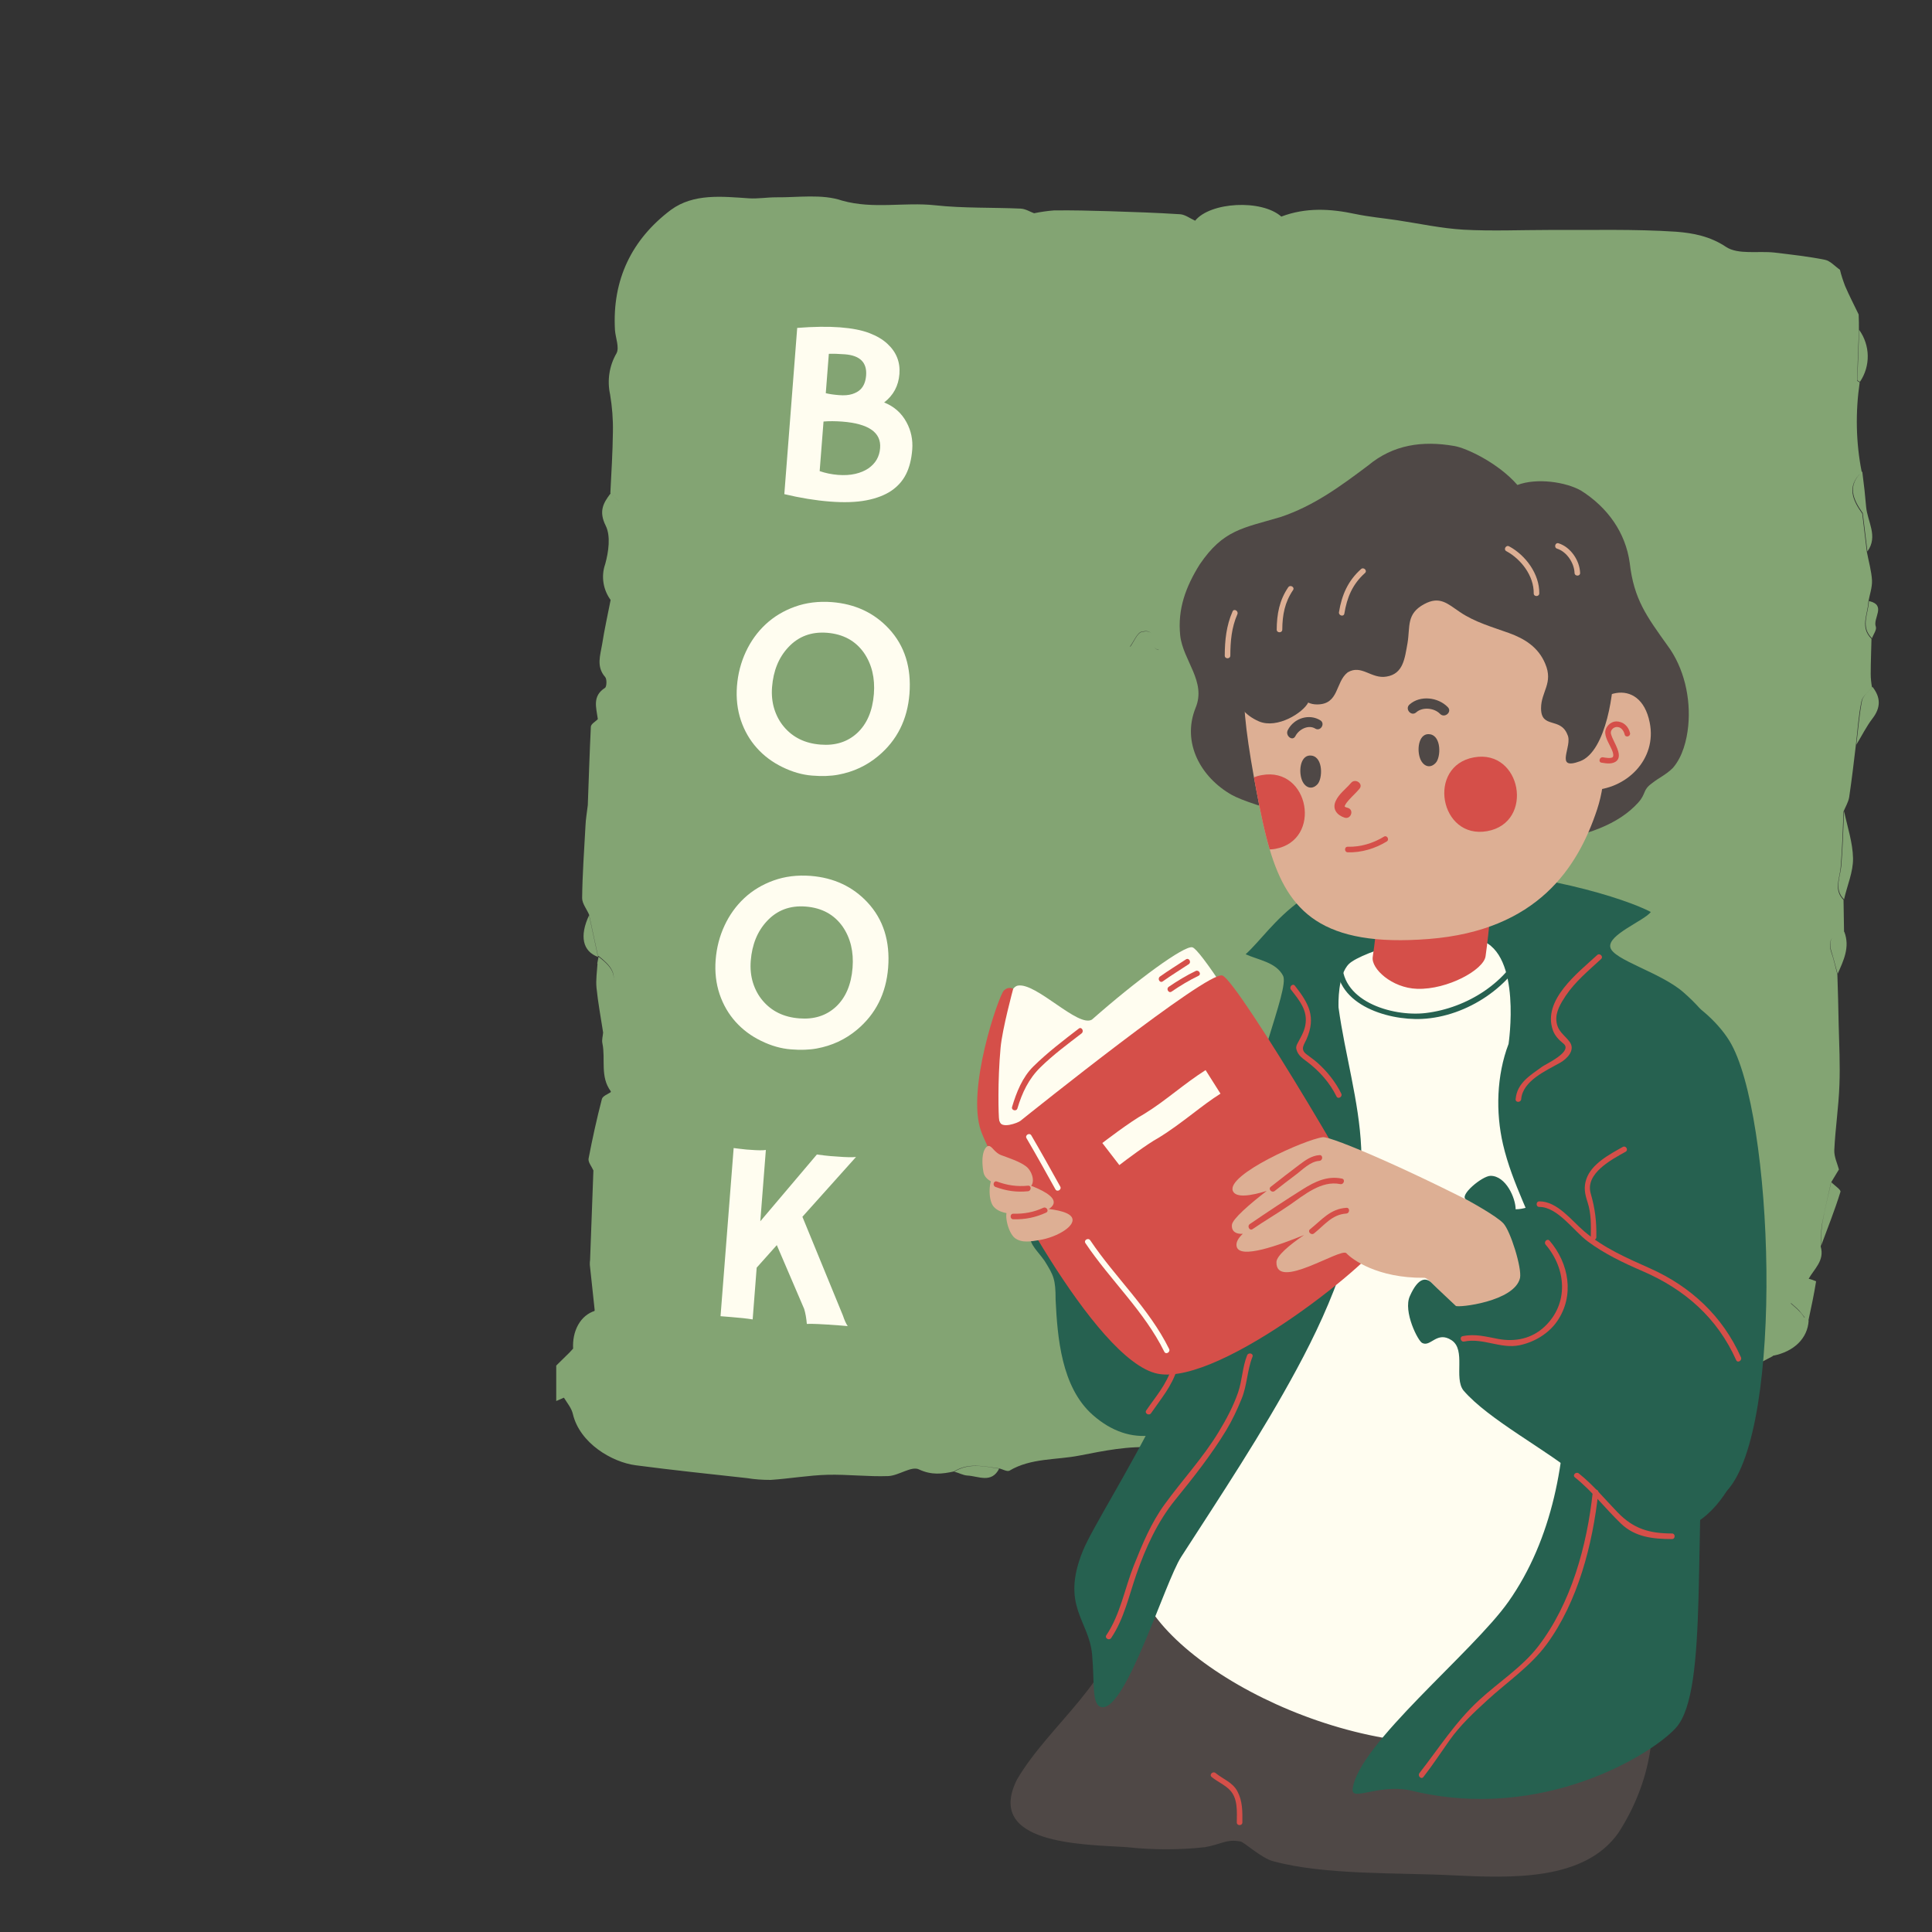 <?xml version="1.0" encoding="UTF-8"?>
<svg xmlns="http://www.w3.org/2000/svg" xmlns:xlink="http://www.w3.org/1999/xlink" width="375pt" height="375pt" viewBox="0 0 375 375" version="1.2">
<rect x="0" y="0" width="375" height="375" fill="#333333" stroke="none"/>
<defs>
<g>
<symbol overflow="visible" id="glyph0-0">
<path style="stroke:none;" d=""/>
</symbol>
<symbol overflow="visible" id="glyph0-1">
<path style="stroke:none;" d="M 24.969 -0.453 C 23.695 0.398 22.082 1.016 20.125 1.391 C 18.176 1.766 15.812 1.844 13.031 1.625 C 10.25 1.406 7.312 0.926 4.219 0.188 L 6.719 -32.078 C 9.926 -32.328 12.691 -32.363 15.016 -32.188 C 17.348 -32.008 19.242 -31.641 20.703 -31.078 C 22.16 -30.523 23.332 -29.832 24.219 -29 C 25.957 -27.406 26.738 -25.453 26.562 -23.141 C 26.383 -20.836 25.395 -18.992 23.594 -17.609 C 25.539 -16.828 26.992 -15.535 27.953 -13.734 C 28.828 -12.109 29.191 -10.352 29.047 -8.469 C 28.898 -6.582 28.5 -4.988 27.844 -3.688 C 27.195 -2.395 26.238 -1.316 24.969 -0.453 Z M 12.266 -19.406 C 12.941 -19.238 13.789 -19.113 14.812 -19.031 C 15.844 -18.945 16.703 -19.016 17.391 -19.234 C 18.078 -19.453 18.613 -19.754 19 -20.141 C 19.633 -20.766 20 -21.664 20.094 -22.844 C 20.289 -25.352 18.922 -26.723 15.984 -26.953 C 14.754 -27.047 13.711 -27.078 12.859 -27.047 Z M 15.484 -13.891 C 14.117 -13.992 12.898 -14 11.828 -13.906 L 11.078 -4.281 C 12.203 -3.895 13.391 -3.648 14.641 -3.547 C 15.898 -3.453 17.02 -3.52 18 -3.75 C 18.977 -3.977 19.816 -4.328 20.516 -4.797 C 21.922 -5.766 22.688 -7.082 22.812 -8.75 C 23.051 -11.77 20.609 -13.484 15.484 -13.891 Z M 15.484 -13.891 "/>
</symbol>
<symbol overflow="visible" id="glyph0-2">
<path style="stroke:none;" d="M 7.172 -3.344 C 5.797 -4.875 4.758 -6.664 4.062 -8.719 C 3.375 -10.781 3.117 -12.992 3.297 -15.359 C 3.484 -17.734 4.055 -19.953 5.016 -22.016 C 5.973 -24.078 7.254 -25.859 8.859 -27.359 C 10.473 -28.859 12.367 -30 14.547 -30.781 C 16.734 -31.57 19.129 -31.867 21.734 -31.672 C 26.234 -31.316 29.914 -29.598 32.781 -26.516 C 35.844 -23.223 37.176 -19.004 36.781 -13.859 C 36.383 -8.859 34.363 -4.836 30.719 -1.797 C 28.477 0.078 25.883 1.285 22.938 1.828 C 21.477 2.098 19.797 2.156 17.891 2 C 15.992 1.852 14.078 1.305 12.141 0.359 C 10.203 -0.578 8.547 -1.812 7.172 -3.344 Z M 10.109 -15.172 C 9.992 -13.648 10.141 -12.234 10.547 -10.922 C 10.961 -9.609 11.582 -8.461 12.406 -7.484 C 14.156 -5.398 16.531 -4.242 19.531 -4.016 C 22.383 -3.785 24.75 -4.531 26.625 -6.25 C 28.531 -8.02 29.613 -10.551 29.875 -13.844 C 30.113 -16.938 29.477 -19.586 27.969 -21.797 C 26.32 -24.16 23.926 -25.469 20.781 -25.719 C 17.727 -25.957 15.219 -25.016 13.25 -22.891 C 11.406 -20.922 10.359 -18.348 10.109 -15.172 Z M 10.109 -15.172 "/>
</symbol>
<symbol overflow="visible" id="glyph0-3">
<path style="stroke:none;" d="M 10.438 0.953 C 9.312 0.773 7.879 0.617 6.141 0.484 L 4.203 0.328 L 6.75 -32.312 L 7.719 -32.188 C 8.406 -32.102 8.922 -32.047 9.266 -32.016 L 9.984 -31.969 C 11.41 -31.852 12.414 -31.844 13 -31.938 L 11.922 -18.094 L 22.906 -31.062 C 23.938 -30.914 24.816 -30.812 25.547 -30.75 L 26.875 -30.656 C 28.562 -30.52 29.77 -30.492 30.5 -30.578 L 20.094 -18.969 L 27.953 0.188 C 28.266 1.125 28.578 1.812 28.891 2.25 L 27.406 2.125 C 23.969 1.863 21.816 1.766 20.953 1.828 C 20.859 0.711 20.688 -0.254 20.438 -1.078 L 15.125 -13.469 L 11.219 -9.094 Z M 10.438 0.953 "/>
</symbol>
</g>
<clipPath id="clip1">
  <path d="M 107.727 38 L 365 38 L 365 288 L 107.727 288 Z M 107.727 38 "/>
</clipPath>
<clipPath id="clip2">
  <path d="M 307.445 191.266 L 342.871 191.266 L 342.871 290.832 L 307.445 290.832 Z M 307.445 191.266 "/>
</clipPath>
</defs>
<g id="surface1">
<g clip-path="url(#clip1)" clip-rule="nonzero">
<path style=" stroke:none;fill-rule:nonzero;fill:rgb(51.369%,64.31%,45.099%);fill-opacity:1;" d="M 107.965 265.055 L 110.504 262.562 C 110.504 264.855 110.551 267.148 110.453 269.445 C 110.402 270.043 109.805 270.691 109.457 271.289 L 107.965 271.938 Z M 111.199 274.48 C 112.543 280.117 118.766 283.809 123.398 284.41 C 130.566 285.355 137.785 286.105 145.004 286.902 C 146.496 287.152 148.039 287.25 149.582 287.25 C 153.266 287.004 156.949 286.355 160.637 286.254 C 164.566 286.156 168.5 286.652 172.434 286.504 C 174.477 286.402 176.914 284.508 178.359 285.207 C 180.797 286.355 182.887 286.105 185.18 285.605 C 187.965 283.859 190.953 284.609 193.891 285.008 C 194.586 285.156 195.484 285.707 195.934 285.457 C 200.113 282.961 205.094 283.41 209.574 282.512 C 214.203 281.617 219.133 280.566 224.16 280.969 C 231.23 281.465 238.25 278.172 245.418 280.566 C 245.664 280.668 245.965 280.367 246.312 280.32 C 247.707 280.02 249.102 279.719 250.496 279.52 C 255.973 278.672 261.449 277.926 266.875 276.977 C 267.422 276.875 267.969 275.777 268.168 275.031 C 268.367 274.281 268.219 273.535 268.219 272.785 L 269.363 272.637 C 269.562 273.785 269.762 274.98 270.059 276.578 L 274.789 275.18 C 274.988 274.832 275.188 274.184 275.387 274.184 C 278.672 274.133 281.91 274.082 285.195 274.184 C 285.742 274.184 286.238 274.73 286.738 275.082 L 290.52 275.129 L 289.277 273.336 L 293.059 270.691 C 293.012 270.344 293.012 269.992 292.961 269.645 C 293.16 271.039 293.359 272.488 293.559 273.883 L 299.184 273.883 C 299.879 273.684 300.777 273.137 301.324 273.387 C 303.715 274.383 305.109 273.633 305.754 271.441 L 309.09 272.586 C 311.133 271.59 313.074 270.145 315.414 271.938 L 325.371 268.945 C 327.957 267.148 330.648 266.652 333.535 268.348 C 334.629 267.898 335.773 267.449 336.871 266.949 C 339.309 265.754 341.648 264.508 344.039 263.258 C 346.129 260.766 348.172 258.27 350.262 255.777 C 349.965 255.328 349.613 254.879 349.215 254.48 C 348.719 253.93 348.121 253.484 347.574 252.984 L 351.008 251.984 L 351.008 248.297 C 352.105 246.301 354.195 244.703 353.398 241.961 C 353.398 240.516 353.449 239.066 353.648 237.621 C 354.145 234.926 354.793 232.234 355.391 229.539 L 356.934 226.996 C 356.633 225.848 355.988 224.551 356.035 223.254 C 356.234 219.016 356.883 214.824 357.031 210.586 C 357.184 206.645 356.984 202.703 356.883 198.766 C 356.832 195.57 356.734 192.328 356.633 189.137 C 356.234 187.691 355.938 186.195 355.441 184.797 C 354.742 182.602 355.539 181.254 357.93 180.957 L 357.828 174.672 C 355.836 172.676 357.133 170.43 357.281 168.238 C 357.582 164.695 357.68 161.105 357.828 157.512 C 358.227 156.566 358.773 155.668 358.926 154.719 C 359.422 151.379 359.82 148.035 360.219 144.645 C 360.566 141.801 360.715 138.906 361.312 136.113 C 361.512 135.117 362.656 134.316 363.355 133.422 C 363.207 132.57 363.105 131.723 363.105 130.828 C 363.105 128.531 363.207 126.289 363.254 123.992 C 360.965 121.75 362.559 119.203 362.656 116.762 C 362.906 115.414 363.406 114.016 363.355 112.668 C 363.254 110.824 362.707 108.98 362.359 107.133 L 361.465 99.699 C 359.57 97.059 358.375 94.363 361.363 91.621 C 360.219 85.883 360.121 80 360.965 74.211 C 360.816 74.113 360.469 73.961 360.469 73.863 C 360.566 70.621 360.668 67.379 360.816 64.137 C 360.816 63.09 360.816 62.09 360.766 61.043 C 359.871 59.199 358.926 57.352 358.129 55.508 C 357.73 54.461 357.383 53.41 357.133 52.363 C 356.137 51.668 355.242 50.617 354.195 50.418 C 350.961 49.77 347.723 49.422 344.438 49.023 C 341.25 48.672 337.367 49.473 335.027 47.926 C 331.891 45.828 328.555 45.23 325.371 44.98 C 317.207 44.434 308.941 44.684 300.727 44.633 C 295.199 44.633 289.625 44.883 284.098 44.582 C 279.77 44.332 275.438 43.387 271.156 42.738 C 268.469 42.34 265.73 42.09 263.09 41.539 C 258.211 40.492 253.434 40.242 248.703 42.039 C 244.871 38.648 234.914 39.195 231.977 42.836 C 230.98 42.387 230.082 41.691 229.137 41.59 C 224.508 41.289 219.879 41.141 215.246 40.992 C 211.664 40.891 208.129 40.793 204.543 40.844 C 203.25 40.941 201.957 41.141 200.711 41.391 C 200.016 41.141 199.066 40.543 198.121 40.492 C 192.598 40.242 186.973 40.441 181.496 39.844 C 175.52 39.195 169.547 40.641 163.473 38.945 C 159.539 37.602 154.961 38.348 150.629 38.297 C 148.887 38.297 147.145 38.598 145.402 38.496 C 140.172 38.148 134.648 37.5 130.219 40.742 C 122.602 46.477 118.816 54.309 119.363 64.035 C 119.465 65.582 120.262 67.43 119.664 68.574 C 118.27 70.969 117.82 73.812 118.418 76.555 C 118.816 78.949 119.016 81.395 118.965 83.84 C 118.918 87.781 118.668 91.77 118.469 95.711 L 120.062 97.207 C 119.711 98.254 119.312 99.004 119.266 99.75 C 118.965 105.289 118.766 110.875 118.52 116.461 C 117.969 119.305 117.324 122.148 116.875 125.039 C 116.527 127.184 115.68 129.379 117.473 131.426 C 117.82 131.824 117.77 133.32 117.422 133.52 C 114.934 135.117 115.73 137.312 116.027 139.504 C 115.879 143.395 115.879 147.238 115.531 151.078 C 115.383 152.875 114.586 154.57 114.086 156.316 C 113.938 157.664 113.688 158.961 113.641 160.305 C 113.391 164.996 113.043 169.684 112.992 174.324 C 112.992 175.371 113.887 176.469 114.336 177.516 L 116.078 185.594 L 116.18 185.547 C 118.367 187.293 120.309 189.137 118.27 192.23 C 118.27 194.523 118.27 196.82 118.168 199.164 C 118.168 199.562 117.473 199.961 117.074 200.359 C 117.023 201.059 116.773 201.855 116.926 202.504 C 117.57 205.598 116.426 208.988 118.566 211.832 C 117.969 214.527 117.371 217.219 116.773 219.914 C 116.227 222.309 115.73 224.703 115.184 227.047 L 114.535 244.555 C 114.484 244.852 114.484 245.152 114.484 245.5 C 114.785 248.445 115.133 251.387 115.43 254.332 C 114.684 256.027 113.988 257.773 113.09 259.418 C 112.645 260.316 111.848 261.016 111.199 261.812 L 110.504 262.562 C 110.504 264.855 110.551 267.148 110.453 269.445 C 110.402 270.043 109.805 270.691 109.457 271.289 C 110.105 272.336 110.949 273.336 111.199 274.48 Z M 236.504 108.98 C 237.602 109.227 239.293 111.523 238.996 112.27 C 238.496 113.566 236.805 114.816 235.41 115.164 C 234.812 115.312 233.617 113.32 232.672 112.27 C 232.922 109.328 234.961 108.629 236.504 108.98 Z M 219.332 125.488 C 220.078 124.492 220.723 122.797 221.621 122.598 C 225.105 121.848 222.617 125.738 224.906 126.137 C 224.656 126.488 224.406 126.836 224.16 127.184 Z M 117.57 102.047 C 118.566 104.039 118.121 107.133 117.473 109.477 C 116.625 111.871 117.074 114.516 118.566 116.512 C 118.816 110.973 119.016 105.387 119.312 99.801 C 119.363 99.051 119.762 98.305 120.109 97.258 L 118.52 95.762 C 117.074 97.656 116.18 99.254 117.57 102.047 Z M 359.672 166.59 C 359.621 163.547 358.574 160.504 357.93 157.414 C 357.781 160.953 357.68 164.547 357.383 168.137 C 357.184 170.332 355.938 172.578 357.93 174.57 C 358.527 171.879 359.723 169.234 359.672 166.59 Z M 363.453 139.457 C 365.098 137.312 365.047 135.367 363.453 133.32 C 362.758 134.219 361.613 135.016 361.414 136.016 C 360.867 138.809 360.668 141.699 360.316 144.543 C 361.363 142.848 362.262 141.004 363.453 139.457 Z M 114.684 141.051 C 114.434 146.191 114.285 151.277 114.086 156.414 C 114.586 154.668 115.383 152.922 115.531 151.176 C 115.879 147.336 115.879 143.445 116.027 139.605 C 115.582 140.055 114.734 140.504 114.684 141.051 Z M 357.23 231.336 C 357.383 230.938 356.035 230.09 355.441 229.441 C 354.844 232.133 354.145 234.828 353.695 237.52 C 353.496 238.969 353.449 240.414 353.449 241.859 C 354.742 238.367 356.137 234.879 357.23 231.336 Z M 351.059 256.324 L 350.312 255.676 C 348.27 258.172 346.18 260.664 344.09 263.16 C 348.223 262.363 350.859 259.77 351.059 256.324 Z M 116.824 213.328 C 115.828 217.168 114.984 221.012 114.238 224.902 C 114.137 225.598 114.832 226.398 115.184 227.195 C 115.73 224.801 116.227 222.406 116.773 220.062 C 117.371 217.371 117.969 214.676 118.566 211.98 C 117.969 212.383 116.973 212.73 116.824 213.328 Z M 115.98 186.992 C 115.879 188.59 115.629 190.184 115.781 191.73 C 116.078 194.672 116.625 197.516 117.074 200.461 C 117.473 200.062 118.121 199.711 118.168 199.262 C 118.27 196.969 118.27 194.672 118.27 192.328 C 117.523 190.582 116.727 188.789 115.98 186.992 Z M 360.867 64.035 C 360.766 67.277 360.617 70.52 360.516 73.762 C 360.516 73.863 360.816 74.012 361.016 74.113 C 363.105 71.02 363.008 67.027 360.867 64.035 Z M 357.977 180.855 C 355.637 181.156 354.793 182.504 355.488 184.699 C 355.938 186.145 356.285 187.59 356.684 189.035 C 357.828 186.441 359.125 183.848 357.977 180.855 Z M 352.504 248.695 C 352.004 248.496 351.508 248.297 351.008 248.195 L 351.008 251.887 L 347.574 252.883 C 348.121 253.383 348.719 253.832 349.215 254.379 C 349.566 254.781 349.914 255.227 350.262 255.676 L 351.008 256.324 C 351.555 253.781 352.105 251.238 352.504 248.695 Z M 187.766 286.402 C 189.906 286.504 192.445 288 193.941 285.059 C 191.004 284.609 188.016 283.91 185.227 285.656 C 186.074 285.855 186.922 286.355 187.766 286.402 Z M 276.082 275.68 C 279.668 275.48 283.254 275.23 286.789 275.031 C 286.289 274.73 285.742 274.184 285.246 274.133 C 281.957 274.035 278.723 274.082 275.438 274.133 C 275.238 274.133 275.039 274.781 274.84 275.129 C 275.238 275.332 275.688 275.68 276.082 275.68 Z M 116.078 185.746 L 114.336 177.664 C 112.445 181.703 113.09 184.648 116.078 185.746 Z M 291.168 275.031 L 293.656 273.785 C 293.457 272.387 293.258 270.941 293.059 269.543 C 293.109 269.895 293.109 270.242 293.16 270.59 L 289.375 273.234 L 290.621 275.031 Z M 111.25 261.914 C 111.898 261.113 112.691 260.418 113.141 259.52 C 114.039 257.871 114.684 256.125 115.48 254.43 C 112.691 255.277 111 258.32 111.25 261.914 Z M 116.18 185.695 L 115.93 186.992 C 116.676 188.789 117.473 190.582 118.219 192.379 C 120.309 189.285 118.418 187.441 116.18 185.695 Z M 362.211 98.355 L 361.562 99.602 C 361.863 102.094 362.16 104.59 362.461 107.035 C 364.602 104.09 362.461 101.246 362.211 98.355 Z M 361.91 95.211 C 361.762 93.965 361.613 92.719 361.465 91.52 C 358.477 94.266 359.672 96.906 361.562 99.602 L 362.211 98.355 C 362.109 97.309 362.012 96.258 361.91 95.211 Z M 333.586 268.246 C 330.746 266.551 328.059 267 325.418 268.848 C 328.156 268.645 330.996 270.145 333.586 268.246 Z M 364.102 121.648 C 363.453 120.004 366.242 117.457 362.758 116.66 C 362.656 119.105 361.066 121.648 363.355 123.895 C 363.605 123.145 364.301 122.246 364.102 121.648 Z M 299.234 273.785 L 293.656 273.785 L 291.168 275.031 C 293.309 276.277 297.441 275.68 299.234 273.785 Z M 315.465 271.84 C 313.172 269.992 311.18 271.441 309.141 272.488 C 311.379 273.586 313.52 273.535 315.465 271.84 Z M 235.41 115.164 C 236.855 114.766 238.496 113.566 238.996 112.27 C 239.293 111.523 237.602 109.227 236.504 108.98 C 234.961 108.629 232.922 109.328 232.672 112.32 C 233.57 113.32 234.762 115.363 235.41 115.164 Z M 224.957 126.188 C 222.617 125.789 225.156 121.898 221.672 122.645 C 220.723 122.844 220.125 124.543 219.379 125.539 L 224.211 127.285 C 224.457 126.887 224.707 126.535 224.957 126.188 Z M 224.957 126.188 "/>
</g>
<g style="fill:rgb(100%,99.219%,94.119%);fill-opacity:1;">
  <use xlink:href="#glyph0-1" x="148.018" y="95.724"/>
</g>
<g style="fill:rgb(100%,99.219%,94.119%);fill-opacity:1;">
  <use xlink:href="#glyph0-2" x="139.745" y="148.542"/>
</g>
<g style="fill:rgb(100%,99.219%,94.119%);fill-opacity:1;">
  <use xlink:href="#glyph0-2" x="135.609" y="201.681"/>
</g>
<g style="fill:rgb(100%,99.219%,94.119%);fill-opacity:1;">
  <use xlink:href="#glyph0-3" x="135.653" y="255.145"/>
</g>
<path style=" stroke:none;fill-rule:nonzero;fill:rgb(30.98%,28.239%,27.449%);fill-opacity:1;" d="M 218.273 312.613 C 216.461 326.281 203.812 334.48 197.391 345.414 C 191.145 357.988 210.055 357.988 218.754 358.535 C 223.676 359.082 229.078 359.082 233.883 358.535 C 237.066 357.988 238.031 356.895 240.793 357.441 C 241.332 357.441 244.918 360.723 247.137 361.266 C 257.148 364 271.676 363.453 282 364 C 293.402 364.547 307.504 365.094 314.098 355.801 C 320.148 346.508 323.156 333.934 318.172 322.453 "/>
<path style=" stroke:none;fill-rule:nonzero;fill:rgb(14.899%,38.039%,31.369%);fill-opacity:1;" d="M 199.848 238.211 C 199.488 241.453 200.93 242.176 202.73 244.699 C 204.531 247.586 204.891 248.309 204.891 252.273 C 205.25 259.484 205.973 269.223 212.094 274.633 C 227.223 287.977 244.152 265.617 240.91 250.832 "/>
<path style=" stroke:none;fill-rule:nonzero;fill:rgb(30.98%,28.239%,27.449%);fill-opacity:1;" d="M 323.629 125.25 C 319.574 119.566 317.145 116.32 316.332 109.289 C 315.523 103.34 312.012 98.473 306.879 95.227 C 303.961 93.559 298.32 92.703 294.527 94.133 C 290.797 89.848 284.613 86.957 282.293 86.57 C 276.082 85.488 270.41 86.301 265.547 90.355 C 260.145 94.414 255.012 98.199 248.531 100.363 C 241.234 102.527 237.453 102.797 232.859 109.559 C 230.16 113.887 228.539 118.219 229.078 123.352 C 229.617 128.223 234.211 132.281 232.051 137.422 C 229.344 144.188 233.086 150.902 239.105 154.301 C 246.098 158.246 302.559 172.824 317.953 155.812 C 319.578 154.02 318.766 153.379 320.656 152.023 C 322.008 150.941 323.355 150.402 324.707 149.051 C 326.598 146.887 327.41 143.641 327.68 140.938 C 328.219 135.527 326.871 129.578 323.629 125.25 "/>
<path style=" stroke:none;fill-rule:nonzero;fill:rgb(100%,99.219%,94.119%);fill-opacity:1;" d="M 221.516 309.008 C 215.023 292.777 243.391 260.574 246.453 227.75 C 249.516 194.93 246.043 177.934 280.637 178.473 C 294.82 178.695 306.191 182.34 320.426 194.688 C 340.238 211.867 335.16 234.461 331.387 269.816 C 328.449 297.336 314.984 330.887 295.594 336.512 C 267.191 344.754 228.008 325.234 221.516 309.008 "/>
<path style=" stroke:none;fill-rule:nonzero;fill:rgb(30.98%,28.239%,27.449%);fill-opacity:1;" d="M 260.336 109.668 C 260.457 109.668 260.578 109.668 260.699 109.668 C 261.395 109.668 261.395 108.586 260.699 108.586 C 260.578 108.586 260.457 108.586 260.336 108.586 C 259.641 108.586 259.641 109.668 260.336 109.668 "/>
<g clip-path="url(#clip2)" clip-rule="nonzero">
<path style=" stroke:none;fill-rule:nonzero;fill:rgb(14.899%,38.039%,31.369%);fill-opacity:1;" d="M 311.41 262.695 C 315.527 273.727 329.742 295.266 335.195 289.359 C 346.402 277.227 344.266 216.016 335.688 202.047 C 330.965 194.359 316.402 184.621 310.465 198.875 C 306.293 208.883 307.297 251.668 311.41 262.695 "/>
</g>
<path style=" stroke:none;fill-rule:nonzero;fill:rgb(14.899%,38.039%,31.369%);fill-opacity:1;" d="M 326.703 192.562 C 322.254 188.703 313.125 186.32 312.566 183.879 C 312.012 181.434 319.148 178.719 320.426 177.016 C 315.836 174.582 298.504 168.723 275.812 168.453 C 253.121 168.18 247.449 180.082 241.777 185.219 C 244.238 186.344 247.645 186.75 249.031 189.367 C 250.418 191.984 242.344 209.078 240.801 225.617 C 237.738 258.441 213.719 292.27 210.16 301.074 C 205.863 311.711 211.352 314.473 211.973 321.09 C 212.5 326.77 211.801 331.199 213.961 331.367 C 218.633 331.727 226.121 307.066 229.266 302.188 C 236.969 290.242 244.957 278.242 251.707 265.73 C 258.707 252.77 264.875 237.848 264.207 222.812 C 263.805 213.73 261.051 204.652 259.809 195.559 C 259.781 194.785 259.652 189.191 261.855 187.074 C 264.227 184.797 279.324 179.809 287.387 182.488 C 295.445 185.168 292.812 202.621 292.812 202.621 C 290.484 208.723 290.281 215.879 291.738 222.137 C 293.527 229.832 297.508 236.691 299.98 244.148 C 302.559 251.934 303.758 260.328 303.883 268.516 C 304.109 283.18 301.359 298.734 292.781 310.898 C 285.852 320.723 263.605 338.578 262.547 347.234 C 262.234 349.812 267.789 346.07 274.102 347.594 C 299.492 353.723 320.785 340.43 325.328 335.332 C 331.801 328.07 328.445 297.336 331.387 269.816 C 335.16 234.465 346.512 209.742 326.703 192.562 "/>
<path style=" stroke:none;fill-rule:nonzero;fill:rgb(83.53%,30.98%,28.629%);fill-opacity:1;" d="M 266.445 185.754 C 266.102 187.996 270.141 191.773 275.074 191.93 C 280.965 192.113 287.988 188.242 288.348 185.605 C 289.016 180.758 289.832 173.305 289.492 166.977 C 289.176 161.082 283.156 156.801 277.559 157.426 C 271.273 158.129 268.598 163.734 268.145 169.391 C 268.051 170.535 267.203 180.84 266.445 185.754 "/>
<path style=" stroke:none;fill-rule:nonzero;fill:rgb(86.67%,68.629%,58.04%);fill-opacity:1;" d="M 310.02 157.043 C 306.27 168.445 298.379 180.586 277.352 182.254 C 256.598 183.895 250.023 176.906 246.449 164.875 C 245.422 161.438 244.645 157.586 243.855 153.398 C 243.691 152.531 243.531 151.688 243.391 150.875 C 239.957 131.836 241.152 127.066 246.027 119.621 C 253.117 108.801 284.184 104.105 299.98 119.926 C 309.801 129.77 313.766 145.629 310.02 157.043 "/>
<path style=" stroke:none;fill-rule:nonzero;fill:rgb(30.98%,28.239%,27.449%);fill-opacity:1;" d="M 275.59 147.074 C 274.965 145.176 275.492 142.191 277.559 142.52 C 279.801 142.871 279.691 146.984 278.672 148.074 C 277.5 149.336 276.105 148.652 275.59 147.074 "/>
<path style=" stroke:none;fill-rule:nonzero;fill:rgb(30.98%,28.239%,27.449%);fill-opacity:1;" d="M 279.508 138.559 C 278.375 137.387 276.109 137.172 274.883 138.27 C 273.914 139.129 272.625 137.605 273.582 136.75 C 275.656 134.898 279.148 135.32 281.02 137.258 C 281.918 138.188 280.395 139.477 279.508 138.559 "/>
<path style=" stroke:none;fill-rule:nonzero;fill:rgb(30.98%,28.239%,27.449%);fill-opacity:1;" d="M 252.637 151.223 C 252.012 149.324 252.539 146.344 254.605 146.668 C 256.848 147.023 256.738 151.133 255.719 152.227 C 254.547 153.48 253.152 152.801 252.637 151.223 "/>
<path style=" stroke:none;fill-rule:nonzero;fill:rgb(30.98%,28.239%,27.449%);fill-opacity:1;" d="M 249.961 141.711 C 251.16 139.367 254.105 138.477 256.273 139.809 C 257.297 140.434 256.309 142.039 255.297 141.422 C 253.961 140.598 252.117 141.555 251.438 142.875 C 250.879 143.973 249.402 142.793 249.961 141.711 "/>
<path style=" stroke:none;fill-rule:nonzero;fill:rgb(83.53%,30.98%,28.629%);fill-opacity:1;" d="M 286.094 147.004 C 295.32 145.336 297.902 159.656 288.676 161.324 C 279.453 162.992 276.871 148.668 286.094 147.004 "/>
<path style=" stroke:none;fill-rule:nonzero;fill:rgb(83.53%,30.98%,28.629%);fill-opacity:1;" d="M 247.508 164.77 C 247.141 164.832 246.785 164.867 246.449 164.875 C 245.422 161.434 244.645 157.586 243.855 153.398 C 243.691 152.531 243.531 151.688 243.391 150.875 C 243.855 150.691 244.375 150.539 244.926 150.445 C 254.152 148.777 256.734 163.102 247.508 164.77 "/>
<path style=" stroke:none;fill-rule:nonzero;fill:rgb(86.67%,68.629%,58.04%);fill-opacity:1;" d="M 307.055 141.207 C 309.055 133.82 318.379 131.082 320.203 140.23 C 321.664 147.34 315.727 153.328 308.551 153.398 "/>
<path style=" stroke:none;fill-rule:nonzero;fill:rgb(83.53%,30.98%,28.629%);fill-opacity:1;" d="M 316.387 142.277 C 316.086 140.98 315.086 140.035 313.727 140.031 C 312.555 140.027 311.453 141.195 311.582 142.371 C 311.695 143.43 312.367 144.426 312.793 145.383 C 312.973 145.793 313.223 146.348 313.109 146.809 C 312.977 147.355 311.449 147.043 311.141 146.992 C 310.461 146.883 310.168 147.926 310.855 148.035 C 311.82 148.191 313.082 148.402 313.852 147.629 C 314.469 147.012 314.18 145.988 313.914 145.289 C 313.551 144.332 312.98 143.457 312.695 142.473 C 312.504 141.812 313.082 141.184 313.727 141.113 C 314.609 141.02 315.172 141.809 315.344 142.566 C 315.504 143.246 316.543 142.957 316.387 142.277 "/>
<path style=" stroke:none;fill-rule:nonzero;fill:rgb(83.53%,30.98%,28.629%);fill-opacity:1;" d="M 263.871 153.102 C 263.227 153.867 262.48 154.531 261.812 155.277 C 261.523 155.602 261.219 155.961 261.043 156.363 C 260.953 156.562 261.039 156.602 260.965 156.5 C 261.105 156.695 261.449 156.758 261.656 156.824 C 262.879 157.227 262.195 159.102 260.973 158.703 C 259.516 158.227 258.559 157.055 259.238 155.52 C 259.871 154.082 261.246 153.133 262.23 151.965 C 263.051 150.984 264.699 152.117 263.871 153.102 "/>
<path style=" stroke:none;fill-rule:nonzero;fill:rgb(83.53%,30.98%,28.629%);fill-opacity:1;" d="M 261.598 165.434 C 264.227 165.52 266.934 164.703 269.164 163.332 C 269.754 162.969 269.215 162.031 268.617 162.398 C 266.543 163.672 264.043 164.43 261.598 164.352 C 260.902 164.328 260.902 165.41 261.598 165.434 "/>
<path style=" stroke:none;fill-rule:nonzero;fill:rgb(100%,99.219%,94.119%);fill-opacity:1;" d="M 197.551 191.309 C 201.117 190.637 209.258 199.523 211.949 197.902 C 220.551 190.312 229.898 183.438 231.449 183.875 C 234.402 184.707 262.473 232.027 262.551 234.934 C 262.625 237.84 229.16 260.363 225.043 261.945 C 220.93 263.527 197.164 222.848 194.277 218.184 C 191.395 213.523 193.984 191.98 197.551 191.309 "/>
<path style=" stroke:none;fill-rule:nonzero;fill:rgb(83.53%,30.98%,28.629%);fill-opacity:1;" d="M 198.023 217.586 C 200.176 215.867 234.293 188.508 237.242 189.34 C 240.195 190.172 268.266 237.492 268.34 240.395 C 268.418 243.305 237.066 269.078 224.723 266.641 C 212.383 264.199 192.465 225.219 190.43 219.578 C 187.504 211.477 193.875 193.25 194.824 192.297 C 195.773 191.34 196.656 191.934 196.656 191.934 C 196.656 191.934 194.551 199.672 194.215 203.336 C 193.613 209.836 193.797 216.598 193.941 217.5 C 194.223 219.293 197.625 217.902 198.023 217.586 "/>
<path style=" stroke:none;fill-rule:nonzero;fill:rgb(100%,99.219%,94.119%);fill-opacity:1;" d="M 210.684 241.297 C 215.531 248.523 222.105 254.496 225.988 262.371 C 226.297 262.996 227.23 262.449 226.922 261.824 C 223.035 253.945 216.469 247.977 211.617 240.746 C 211.23 240.172 210.293 240.711 210.684 241.297 "/>
<path style=" stroke:none;fill-rule:nonzero;fill:rgb(100%,99.219%,94.119%);fill-opacity:1;" d="M 199.246 220.93 C 201.164 224.207 203.012 227.527 204.855 230.848 C 205.195 231.457 206.129 230.91 205.789 230.301 C 203.945 226.98 202.098 223.664 200.18 220.383 C 199.828 219.781 198.895 220.328 199.246 220.93 "/>
<path style=" stroke:none;fill-rule:nonzero;fill:rgb(86.67%,68.629%,58.04%);fill-opacity:1;" d="M 192.832 228.512 C 191.938 229.051 191.758 232.66 192.75 234.062 C 193.797 235.445 195.738 235.547 197.309 235.715 C 200.738 236.078 205.203 234.859 204.438 232.926 C 203.48 230.52 193.719 227.973 192.832 228.512 "/>
<path style=" stroke:none;fill-rule:nonzero;fill:rgb(86.67%,68.629%,58.04%);fill-opacity:1;" d="M 195.586 234.949 C 194.871 235.699 195.645 239.211 196.973 240.293 C 198.344 241.344 200.242 240.934 201.805 240.684 C 205.211 240.137 209.199 237.797 207.949 236.145 C 206.391 234.082 196.305 234.195 195.586 234.949 "/>
<path style=" stroke:none;fill-rule:nonzero;fill:rgb(86.67%,68.629%,58.04%);fill-opacity:1;" d="M 192.387 229.328 C 193.195 229.766 194.176 230.012 194.977 230.242 C 196.281 230.641 198.484 231.371 199.766 230.551 C 201.152 229.613 200.297 227.273 199.188 226.414 C 197.965 225.449 195.641 224.711 194.332 224.215 C 193.027 223.723 192.539 222.41 191.902 222.43 C 191.266 222.449 190.273 223.844 190.871 227.438 C 191.02 228.336 191.625 228.918 192.387 229.328 "/>
<path style=" stroke:none;fill-rule:nonzero;fill:rgb(83.53%,30.98%,28.629%);fill-opacity:1;" d="M 193.227 230.383 C 195.34 231.16 197.289 231.445 199.531 231.219 C 200.219 231.152 200.223 230.07 199.531 230.141 C 197.391 230.352 195.531 230.078 193.512 229.336 C 192.855 229.098 192.578 230.141 193.227 230.383 "/>
<path style=" stroke:none;fill-rule:nonzero;fill:rgb(83.53%,30.98%,28.629%);fill-opacity:1;" d="M 196.684 236.664 C 198.992 236.711 200.961 236.324 203.051 235.367 C 203.684 235.074 203.133 234.141 202.504 234.43 C 200.594 235.309 198.781 235.625 196.684 235.582 C 195.988 235.566 195.988 236.648 196.684 236.664 "/>
<path style=" stroke:none;fill-rule:nonzero;fill:rgb(100%,99.219%,94.119%);fill-opacity:1;" d="M 217.262 226.145 L 213.961 221.859 C 214.18 221.695 219.281 217.762 222.09 216.211 C 224.219 214.91 226.145 213.438 228.184 211.883 C 230.031 210.473 231.941 209.016 234.004 207.707 L 236.895 212.277 C 235.031 213.461 233.297 214.785 231.461 216.188 C 229.383 217.77 227.234 219.406 224.844 220.867 L 224.734 220.93 C 222.723 222.027 218.656 225.066 217.262 226.145 "/>
<path style=" stroke:none;fill-rule:nonzero;fill:rgb(83.53%,30.98%,28.629%);fill-opacity:1;" d="M 197.484 215.133 C 198.395 212.094 199.652 209.418 201.938 207.172 C 204.391 204.758 207.215 202.672 209.934 200.582 C 210.477 200.164 209.941 199.223 209.391 199.648 C 206.363 201.973 203.316 204.301 200.59 206.98 C 198.441 209.094 197.289 212.016 196.445 214.848 C 196.246 215.52 197.289 215.801 197.484 215.133 "/>
<path style=" stroke:none;fill-rule:nonzero;fill:rgb(83.53%,30.98%,28.629%);fill-opacity:1;" d="M 225.691 190.484 C 227.332 189.312 229.055 188.262 230.734 187.148 C 231.312 186.766 230.773 185.828 230.191 186.215 C 228.512 187.328 226.785 188.379 225.145 189.551 C 224.586 189.953 225.125 190.891 225.691 190.484 "/>
<path style=" stroke:none;fill-rule:nonzero;fill:rgb(83.53%,30.98%,28.629%);fill-opacity:1;" d="M 227.402 192.469 C 229.07 191.332 230.809 190.277 232.625 189.402 C 233.254 189.102 232.703 188.168 232.078 188.469 C 230.262 189.344 228.523 190.398 226.859 191.535 C 226.285 191.926 226.824 192.863 227.402 192.469 "/>
<path style=" stroke:none;fill-rule:nonzero;fill:rgb(86.67%,68.629%,58.04%);fill-opacity:1;" d="M 256.762 220.73 C 253.367 221.156 237.961 228.012 239.301 231.172 C 239.891 232.562 242.801 232.105 245.875 231.156 C 242.586 233.691 239.223 236.59 239.117 237.734 C 238.988 239.152 240.094 239.562 241.227 239.48 C 240.328 240.324 239.84 241.168 240.039 241.973 C 240.664 244.461 248.281 241.68 253.117 239.719 C 250.258 241.648 247.793 243.758 247.758 244.949 C 247.598 250.672 260.262 242.09 261.332 243.25 C 262.398 244.414 267.305 248.109 276.457 248.02 C 279.324 247.988 305.727 286.867 318.125 291.766 C 332.254 297.344 344.102 283.652 333.211 266.16 C 322.32 248.668 260.043 220.32 256.762 220.73 "/>
<path style=" stroke:none;fill-rule:nonzero;fill:rgb(83.53%,30.98%,28.629%);fill-opacity:1;" d="M 255.051 239.406 C 257.07 237.801 258.535 235.734 261.305 235.551 C 262.016 235.504 262.055 234.387 261.336 234.434 C 258.176 234.645 256.605 236.746 254.285 238.594 C 253.719 239.043 254.492 239.848 255.051 239.406 "/>
<path style=" stroke:none;fill-rule:nonzero;fill:rgb(83.53%,30.98%,28.629%);fill-opacity:1;" d="M 243.129 238.566 C 245.488 236.945 247.957 235.52 250.324 233.887 C 253.133 231.945 256.477 229.082 260.141 229.832 C 260.84 229.977 261.172 228.91 260.469 228.766 C 257.648 228.188 255.266 229.328 252.906 230.805 C 249.441 232.977 245.957 235.281 242.594 237.586 C 242.004 237.988 242.535 238.973 243.129 238.566 "/>
<path style=" stroke:none;fill-rule:nonzero;fill:rgb(83.53%,30.98%,28.629%);fill-opacity:1;" d="M 247.418 231.168 C 248.758 230.113 250.102 229.062 251.473 228.047 C 252.84 227.035 254.289 225.445 256.082 225.324 C 256.793 225.273 256.832 224.16 256.113 224.207 C 254.605 224.309 253.426 225.156 252.246 226.039 C 250.363 227.453 248.5 228.902 246.652 230.355 C 246.086 230.801 246.855 231.609 247.418 231.168 "/>
<path style=" stroke:none;fill-rule:nonzero;fill:rgb(14.899%,38.039%,31.369%);fill-opacity:1;" d="M 284.574 232.816 C 283.098 232.074 287.699 228.227 289.32 228.227 C 292.289 228.227 294.184 232.555 294.184 234.719 C 297.422 234.719 298.773 232.285 302.016 234.988 C 304.715 236.883 306.879 239.586 309.848 241.48 C 314.98 245.266 321.734 246.617 326.867 250.406 C 337.945 258.789 343.344 273.125 337.133 285.836 C 334.16 292.059 329.57 297.469 322.273 297.469 C 314.711 297.469 310.93 290.707 306.066 286.379 C 300.395 281.512 288.914 275.559 284.051 269.879 C 282.16 267.445 284.59 262.016 281.754 260.141 C 278.918 258.266 277.703 261.492 276.082 260.684 C 275.273 260.41 272.301 254.551 273.652 251.574 C 275.34 247.766 276.891 247.98 277.93 249.051 C 278.965 250.117 282.16 253.066 282.566 253.469 C 282.969 253.875 293.957 252.66 295.035 248.062 C 295.426 246.109 293.172 238.895 291.797 237.445 C 290.426 235.996 285.34 233.203 284.574 232.816 "/>
<path style=" stroke:none;fill-rule:nonzero;fill:rgb(83.53%,30.98%,28.629%);fill-opacity:1;" d="M 310.008 185.379 C 306.316 188.789 299.328 194.102 301.414 199.973 C 301.785 201.023 302.594 201.871 303.445 202.547 C 305.406 204.094 300.051 206.516 299.336 207.039 C 297.008 208.73 294.445 210.211 294.184 213.352 C 294.125 214.047 295.203 214.039 295.262 213.352 C 295.562 209.781 300.055 207.832 302.805 206.285 C 304.176 205.516 305.863 203.801 304.645 202.191 C 303.57 200.777 302.305 200.195 302.094 198.152 C 301.918 196.395 302.977 194.672 303.902 193.281 C 305.727 190.539 308.375 188.359 310.77 186.145 C 311.285 185.672 310.52 184.906 310.008 185.379 "/>
<path style=" stroke:none;fill-rule:nonzero;fill:rgb(83.53%,30.98%,28.629%);fill-opacity:1;" d="M 250.578 192.094 C 252.246 194.227 253.891 196.156 253.359 199.023 C 253.113 200.336 252.434 201.391 251.844 202.531 C 251.66 202.887 251.52 203.223 251.625 203.648 C 251.938 204.879 252.812 205.402 253.793 206.152 C 256.113 207.922 258.125 210.18 259.41 212.812 C 259.715 213.438 260.645 212.891 260.34 212.266 C 259.246 210.023 257.555 207.914 255.691 206.262 C 255.016 205.66 254.242 205.152 253.535 204.594 C 252.316 203.633 253.152 202.715 253.59 201.723 C 255.48 197.402 254.066 194.809 251.344 191.332 C 250.914 190.781 250.156 191.551 250.578 192.094 "/>
<path style=" stroke:none;fill-rule:nonzero;fill:rgb(83.53%,30.98%,28.629%);fill-opacity:1;" d="M 298.781 234.266 C 302.324 234.242 305.484 238.961 308.152 240.938 C 311.488 243.414 315.102 245.117 318.895 246.762 C 327.02 250.277 333.328 255.801 336.988 263.996 C 337.27 264.633 338.199 264.078 337.918 263.449 C 334.352 255.449 328.172 249.715 320.25 246.18 C 315.703 244.148 311.312 242.258 307.48 238.992 C 305.055 236.926 302.27 233.16 298.781 233.184 C 298.086 233.188 298.086 234.27 298.781 234.266 "/>
<path style=" stroke:none;fill-rule:nonzero;fill:rgb(83.53%,30.98%,28.629%);fill-opacity:1;" d="M 309.848 240.129 C 309.898 237.051 309.613 234.621 308.758 231.656 C 307.633 227.762 312.82 225.066 315.527 223.555 C 316.133 223.215 315.59 222.281 314.98 222.621 C 312.461 224.031 308.949 225.875 307.926 228.809 C 307.352 230.461 307.617 231.719 308.145 233.348 C 308.875 235.598 308.805 237.801 308.77 240.129 C 308.758 240.824 309.84 240.824 309.848 240.129 "/>
<path style=" stroke:none;fill-rule:nonzero;fill:rgb(30.98%,28.239%,27.449%);fill-opacity:1;" d="M 313.164 129.094 C 312.352 115.84 296.883 94.531 275.629 94.535 C 264.059 94.539 255.641 98.594 248.074 105.355 C 242.402 110.223 238.172 118.594 238.441 126.168 C 238.715 131.848 238.715 137.598 244.387 140.031 C 247.938 141.516 252.93 138.332 253.922 136.367 C 254.402 136.598 254.965 136.73 255.641 136.73 C 259.961 136.73 259.148 132.402 261.582 130.508 C 264.281 128.887 266.176 131.859 269.145 131.32 C 272.387 130.781 272.656 127.805 273.199 124.828 C 273.738 121.586 272.93 119.148 276.438 117.258 C 279.434 115.641 280.902 117.121 283.359 118.789 C 286.238 120.754 289.656 121.703 292.902 122.875 C 295.875 123.953 298.574 125.578 299.926 128.824 C 301.547 132.609 299.117 134.234 299.117 137.477 C 299.117 141.535 302.898 139.102 304.246 142.617 C 305.328 144.781 301.547 149.648 306.68 147.758 C 311.812 145.863 313.434 133.691 313.164 129.094 "/>
<path style=" stroke:none;fill-rule:nonzero;fill:rgb(86.67%,68.629%,58.04%);fill-opacity:1;" d="M 264.176 110.461 C 261.629 112.742 260.445 115.48 259.895 118.812 C 259.781 119.496 260.82 119.785 260.938 119.098 C 261.457 115.945 262.52 113.391 264.938 111.227 C 265.457 110.758 264.691 109.996 264.176 110.461 "/>
<path style=" stroke:none;fill-rule:nonzero;fill:rgb(86.67%,68.629%,58.04%);fill-opacity:1;" d="M 250.043 113.996 C 248.328 116.508 247.832 119.199 247.809 122.203 C 247.805 122.898 248.887 122.898 248.891 122.203 C 248.91 119.383 249.363 116.902 250.977 114.539 C 251.371 113.961 250.434 113.422 250.043 113.996 "/>
<path style=" stroke:none;fill-rule:nonzero;fill:rgb(86.67%,68.629%,58.04%);fill-opacity:1;" d="M 239.238 118.684 C 238.027 121.438 237.738 124.27 237.723 127.25 C 237.719 127.949 238.801 127.949 238.805 127.25 C 238.816 124.48 239.043 121.793 240.172 119.23 C 240.449 118.598 239.516 118.047 239.238 118.684 "/>
<path style=" stroke:none;fill-rule:nonzero;fill:rgb(86.67%,68.629%,58.04%);fill-opacity:1;" d="M 292.379 106.98 C 295.262 108.535 297.738 111.789 297.695 115.168 C 297.684 115.867 298.766 115.867 298.773 115.168 C 298.824 111.418 296.137 107.781 292.926 106.047 C 292.309 105.715 291.766 106.652 292.379 106.98 "/>
<path style=" stroke:none;fill-rule:nonzero;fill:rgb(86.67%,68.629%,58.04%);fill-opacity:1;" d="M 302.23 106.496 C 304.105 107.09 305.551 109.277 305.617 111.203 C 305.645 111.898 306.723 111.902 306.699 111.203 C 306.613 108.781 304.863 106.195 302.52 105.453 C 301.855 105.242 301.57 106.285 302.23 106.496 "/>
<path style=" stroke:none;fill-rule:nonzero;fill:rgb(83.53%,30.98%,28.629%);fill-opacity:1;" d="M 284.195 260.391 C 287.852 259.633 291.277 261.867 294.922 261.113 C 297.785 260.523 300.602 258.863 302.273 256.406 C 305.648 251.445 304.547 245.227 300.777 240.824 C 300.32 240.297 299.562 241.066 300.012 241.59 C 304.043 246.297 304.512 253.043 299.832 257.473 C 297.344 259.832 294.129 260.496 290.844 259.895 C 288.426 259.453 286.371 258.84 283.906 259.348 C 283.227 259.492 283.516 260.535 284.195 260.391 "/>
<path style=" stroke:none;fill-rule:nonzero;fill:rgb(83.53%,30.98%,28.629%);fill-opacity:1;" d="M 305.688 286.758 C 309.004 289.398 311.582 292.801 314.625 295.727 C 317.379 298.375 320.883 298.723 324.527 298.73 C 325.223 298.73 325.223 297.648 324.527 297.648 C 320.137 297.641 317.07 296.75 313.98 293.551 C 311.504 290.992 309.246 288.219 306.449 285.996 C 305.91 285.566 305.141 286.328 305.688 286.758 "/>
<path style=" stroke:none;fill-rule:nonzero;fill:rgb(83.53%,30.98%,28.629%);fill-opacity:1;" d="M 223.422 274.297 C 225.355 271.477 227.418 269.125 228.465 265.781 C 228.676 265.117 227.633 264.832 227.426 265.492 C 226.402 268.75 224.367 271.012 222.488 273.754 C 222.094 274.332 223.031 274.871 223.422 274.297 "/>
<path style=" stroke:none;fill-rule:nonzero;fill:rgb(14.899%,38.039%,31.369%);fill-opacity:1;" d="M 259.516 186.035 C 258.551 194.766 269.059 198.113 276.039 197.77 C 284.711 197.34 293.707 191.406 296.953 183.293 C 297.215 182.645 296.168 182.367 295.914 183.004 C 292.852 190.648 284.688 195.688 276.723 196.629 C 270.191 197.402 259.688 194.254 260.594 186.035 C 260.672 185.34 259.59 185.348 259.516 186.035 "/>
<path style=" stroke:none;fill-rule:nonzero;fill:rgb(83.53%,30.98%,28.629%);fill-opacity:1;" d="M 235.18 344.91 C 236.297 345.832 237.684 346.395 238.699 347.434 C 240.297 349.066 240.078 351.641 240.062 353.727 C 240.059 354.426 241.141 354.426 241.145 353.727 C 241.156 351.586 241.199 349.617 240.172 347.68 C 239.234 345.922 237.402 345.348 235.941 344.145 C 235.41 343.707 234.645 344.469 235.18 344.91 "/>
<path style=" stroke:none;fill-rule:nonzero;fill:rgb(83.53%,30.98%,28.629%);fill-opacity:1;" d="M 215.68 317.934 C 218.18 314.211 219.113 309.77 220.566 305.586 C 222.359 300.418 224.668 295.363 228.129 291.102 C 231.605 286.816 235.105 282.391 237.973 277.672 C 239.168 275.699 240.145 273.605 241.012 271.469 C 242.09 268.805 242.066 265.961 243.105 263.352 C 243.367 262.703 242.32 262.422 242.066 263.062 C 241.141 265.379 241.125 267.918 240.305 270.289 C 239.367 272.992 238.008 275.531 236.527 277.965 C 233.5 282.953 229.492 287.262 226.074 291.961 C 223.434 295.586 221.746 299.672 220.094 303.816 C 218.289 308.332 217.492 313.293 214.746 317.391 C 214.355 317.969 215.293 318.512 215.68 317.934 "/>
<path style=" stroke:none;fill-rule:nonzero;fill:rgb(83.53%,30.98%,28.629%);fill-opacity:1;" d="M 276.285 344.91 C 278.074 342.617 279.656 340.188 281.336 337.816 C 283.426 334.867 286.027 332.445 288.676 330.012 C 292.562 326.441 297.062 323.438 300.211 319.148 C 306.281 310.875 309.148 299.715 310.23 289.668 C 310.305 288.973 309.223 288.98 309.148 289.668 C 308.039 299.977 304.965 311.266 298.539 319.586 C 295.453 323.582 290.867 326.527 287.164 329.93 C 282.488 334.227 279.387 339.188 275.523 344.145 C 275.098 344.691 275.855 345.461 276.285 344.91 "/>
</g>
</svg>
